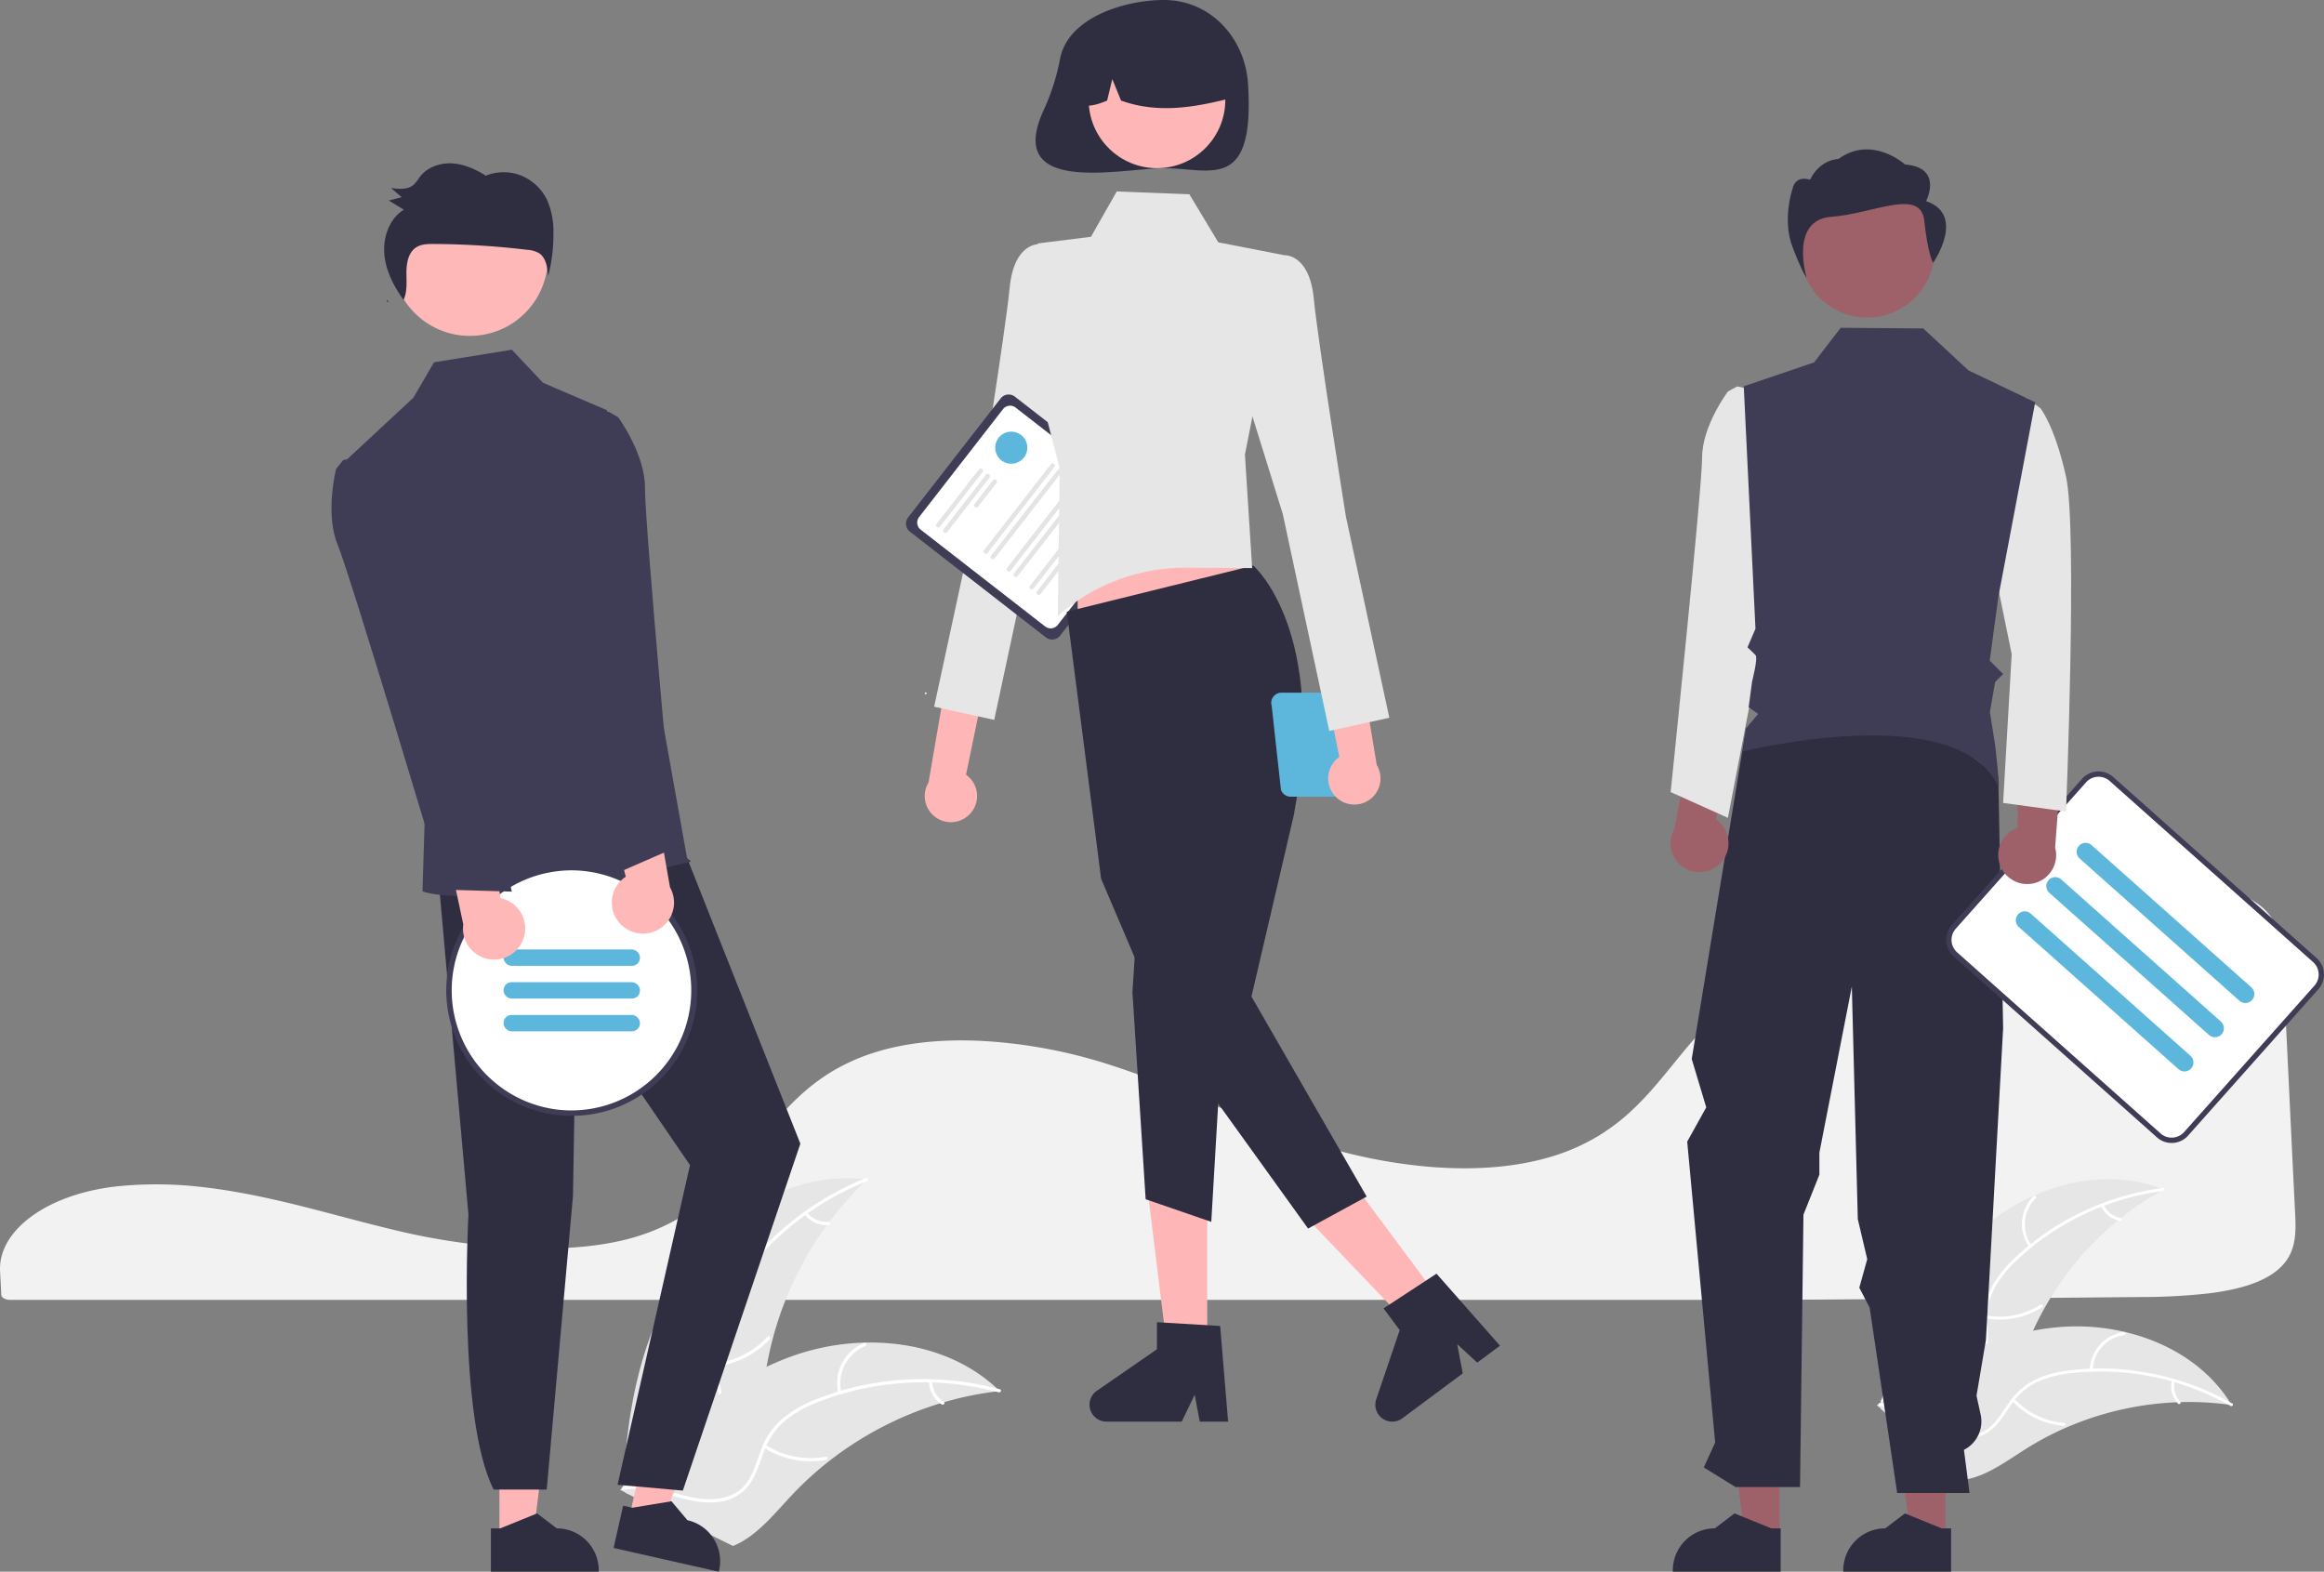 <svg data-name="Layer 1" xmlns="http://www.w3.org/2000/svg" width="100%"  viewBox="0 0 872.699 590.182" xmlns:xlink="http://www.w3.org/1999/xlink"><rect x="0" y="0" width="872.699" height="590.182" fill="#808080" stroke="none"/><path d="M222.381,599.644c-4.144,0-8.297.171-12.352.516l-.59.05c-26.899,2.378-46.574,16.173-45.764,32.09l.156,2.878c.103,1.819.213,3.775.304,5.945.049,1.07,1.509,1.892,3.326,1.892H829.101c46.649-.283,93.129-.64,138.141-1.06a235.086,235.086,0,0,0,25.273-1.31c12.509-1.48,21.191-4.415,26.545-8.972h.002c6.658-5.65,6.868-12.766,6.465-20.805-.82-16.232-1.634-33.285-2.445-50.286-.717-14.983-1.431-29.927-2.144-44.233-.441-8.49-1.422-15.984-8.983-21.712-8.195-6.194-23.141-9.334-44.423-9.334-.257,0-.512,0-.773.001-66.697.237-132.783,23.171-164.446,57.067-3.646,3.903-7.043,8.082-10.329,12.124-4.855,5.971-9.874,12.144-15.864,17.664a74.56,74.56,0,0,1-10.48,8.169c-.257.178-.551.368-.862.549-.712.464-1.456.911-2.182,1.31a75.768,75.768,0,0,1-13.365,6.076l-.468.157c-.353.126-.735.252-1.117.367-2.68.86-5.465,1.604-8.254,2.206-12.069,2.66-25.793,3.298-40.789,1.894a197.111,197.111,0,0,1-40.557-8.265c-13.886-4.389-26.884-9.86-39.454-15.151-5.521-2.325-11.232-4.729-16.935-7.006-1.072-.429-2.127-.848-3.197-1.267-6.966-2.715-13.281-4.957-19.306-6.854a190.553,190.553,0,0,0-46.008-8.521c-16.588-.908-31.206.805-43.438,5.079a74.597,74.597,0,0,0-9.825,4.233c-14.488,7.523-23.419,18.627-32.056,29.365-10.744,13.356-21.853,27.169-43.79,34.329-25.313,8.27-62.262,4.834-88.403-1.141-8.219-1.879-16.427-4.04-24.366-6.131q-4.809-1.267-9.626-2.517c-6.309-1.629-11.473-2.877-16.251-3.931l-1.511-.336c-.84-.183-1.682-.365-2.538-.539-5.674-1.191-10.958-2.129-16.162-2.866l-1.231-.18c-2.468-.325-4.776-.596-7.04-.823l-.904-.09C231.569,599.854,226.979,599.644,222.381,599.644Z" transform="translate(-163.651 -154.909)" fill="#f2f2f2"/><path d="M906.555,617.408c18.617-16.777,46.309-25.212,69.537-15.805a115.466,115.466,0,0,0-51.888,59.935c-3.698,9.838-6.786,21.166-15.882,26.433-5.659,3.278-12.7,3.438-19.046,1.856-6.346-1.582-12.162-4.754-17.899-7.894l-1.632-.037C877.073,657.93,887.938,634.184,906.555,617.408Z" transform="translate(-163.651 -154.909)" fill="#e6e6e6"/><path d="M975.963,602.112a98.692,98.692,0,0,0-54.906,25.931,42.5,42.5,0,0,0-8.345,10.377,24.376,24.376,0,0,0-2.818,12.516c.101,4.058.673,8.198-.214,12.21a14.925,14.925,0,0,1-7.425,9.689c-4.546,2.613-9.759,3.437-14.886,4.065-5.692.698-11.615,1.332-16.542,4.525-.597.387-1.162-.562-.566-.948,8.572-5.555,19.42-3.534,28.637-7.241,4.301-1.73,8.107-4.766,9.454-9.357,1.178-4.015.591-8.284.454-12.392a26.011,26.011,0,0,1,2.299-12.34,39.291,39.291,0,0,1,7.916-10.659,95.749,95.749,0,0,1,24.333-17.42,100.442,100.442,0,0,1,32.6-10.059c.703-.091.709,1.015.01,1.105Z" transform="translate(-163.651 -154.909)" fill="#fff"/><path d="M925.656,623.184a14.807,14.807,0,0,1,1.632-19.104c.506-.499,1.305.265.798.764a13.711,13.711,0,0,0-1.482,17.774c.415.577-.536,1.14-.948.566Z" transform="translate(-163.651 -154.909)" fill="#fff"/><path d="M909.571,648.884a28.539,28.539,0,0,0,20.394-4.083c.598-.385,1.164.564.566.948a29.685,29.685,0,0,1-21.23,4.206c-.701-.126-.427-1.197.27-1.071Z" transform="translate(-163.651 -154.909)" fill="#fff"/><path d="M953.656,607.341a8.381,8.381,0,0,0,6.269,4.894c.702.117.427,1.188-.27,1.071a9.392,9.392,0,0,1-6.947-5.399.571.571,0,0,1,.191-.757.555.555,0,0,1,.757.191Z" transform="translate(-163.651 -154.909)" fill="#fff"/><path d="M1001.67,682.507c-.44-.061-.881-.122-1.328-.176a110.379,110.379,0,0,0-17.882-.908c-.462.007-.931.021-1.392.041a116.365,116.365,0,0,0-41.75,9.61,113.005,113.005,0,0,0-15.163,8.056c-6.688,4.234-13.602,9.358-21.078,11.085a19.386,19.386,0,0,1-2.362.421l-30.889-26.745c-.04-.096-.086-.185-.126-.282l-1.282-1.011c.239-.176.49-.353.729-.528.138-.102.283-.199.421-.301.094-.066.189-.133.27-.198.031-.022.063-.044.088-.059.081-.065.164-.117.239-.176q2.103-1.49,4.235-2.955c.006-.007.006-.007.019-.008a166.157,166.157,0,0,1,34.601-18.599c.367-.139.739-.285,1.12-.411a107.831,107.831,0,0,1,16.939-4.767,95.329,95.329,0,0,1,9.553-1.334,79.272,79.272,0,0,1,24.723,1.752c16.143,3.743,30.91,12.608,39.656,26.433C1001.236,681.798,1001.453,682.146,1001.67,682.507Z" transform="translate(-163.651 -154.909)" fill="#e6e6e6"/><path d="M1001.262,682.839A98.692,98.692,0,0,0,941.81,670.486a42.5,42.5,0,0,0-12.911,3.261,24.376,24.376,0,0,0-9.785,8.297c-2.363,3.301-4.398,6.951-7.522,9.62a14.925,14.925,0,0,1-11.761,3.266c-5.203-.651-9.862-3.132-14.333-5.717-4.965-2.87-10.076-5.93-15.932-6.347-.71-.051-.59-1.149.119-1.098,10.189.726,17.633,8.871,27.225,11.46,4.476,1.208,9.343,1.075,13.182-1.779,3.358-2.496,5.459-6.258,7.823-9.621a26.011,26.011,0,0,1,9.265-8.469,39.291,39.291,0,0,1,12.738-3.745,95.749,95.749,0,0,1,29.917.742,100.443,100.443,0,0,1,32.085,11.596c.616.351-.045,1.237-.657.888Z" transform="translate(-163.651 -154.909)" fill="#fff"/><path d="M948.408,669.376a14.807,14.807,0,0,1,12.805-14.271c.705-.093.883.997.177,1.091a13.711,13.711,0,0,0-11.884,13.299c-.016.711-1.114.588-1.098-.119Z" transform="translate(-163.651 -154.909)" fill="#fff"/><path d="M920.092,680.212A28.539,28.539,0,0,0,938.834,689.23c.709.053.59,1.151-.119,1.098a29.685,29.685,0,0,1-19.483-9.424c-.484-.523.38-1.212.861-.692Z" transform="translate(-163.651 -154.909)" fill="#fff"/><path d="M980.303,673.584a8.381,8.381,0,0,0,2.058,7.682c.49.516-.374,1.205-.861.692a9.392,9.392,0,0,1-2.296-8.493.571.571,0,0,1,.609-.49.555.555,0,0,1,.49.609Z" transform="translate(-163.651 -154.909)" fill="#fff"/><path d="M419.194,634.093c15.245-23.122,42.515-39.848,69.975-36.249a127.604,127.604,0,0,0-38.822,78.537c-1.218,11.551-1.37,24.526-9.632,32.69-5.141,5.08-12.627,7.21-19.854,7.283-7.227.073-14.331-1.701-21.34-3.464l-1.756.415C398.935,685.634,403.949,657.215,419.194,634.093Z" transform="translate(-163.651 -154.909)" fill="#e6e6e6"/><path d="M489.172,598.425a109.067,109.067,0,0,0-51.51,43.008,46.968,46.968,0,0,0-6.039,13.42,26.938,26.938,0,0,0,.468,14.17c1.237,4.313,3.001,8.581,3.168,13.119a16.494,16.494,0,0,1-5.245,12.428c-4.135,4.059-9.482,6.391-14.79,8.489-5.894,2.33-12.052,4.656-16.434,9.441-.531.58-1.4-.278-.869-.857,7.623-8.326,19.787-9.182,28.614-15.711,4.119-3.047,7.345-7.353,7.508-12.638.143-4.621-1.673-9.024-2.962-13.38a28.745,28.745,0,0,1-.974-13.838,43.421,43.421,0,0,1,5.501-13.602,105.814,105.814,0,0,1,21.179-25.401,111.001,111.001,0,0,1,32.068-19.827c.727-.293,1.04.888.318,1.179Z" transform="translate(-163.651 -154.909)" fill="#fff"/><path d="M441.23,634.957a16.363,16.363,0,0,1-3.569-20.886c.403-.674,1.469-.08,1.066.595a15.152,15.152,0,0,0,3.359,19.422c.604.502-.256,1.368-.857.869Z" transform="translate(-163.651 -154.909)" fill="#fff"/><path d="M431.176,666.919a31.539,31.539,0,0,0,20.676-10.041c.533-.578,1.402.28.869.857a32.806,32.806,0,0,1-21.536,10.405c-.785.06-.789-1.161-.009-1.221Z" transform="translate(-163.651 -154.909)" fill="#fff"/><path d="M466.769,610.222a9.263,9.263,0,0,0,8.066,3.491c.784-.07.787,1.151.009,1.221a10.379,10.379,0,0,1-8.932-3.842.631.631,0,0,1-.006-.863.613.613,0,0,1,.863-.006Z" transform="translate(-163.651 -154.909)" fill="#fff"/><path d="M539.033,677.258c-.488.058-.976.115-1.469.182a121.983,121.983,0,0,0-19.378,4.003c-.492.136-.99.281-1.477.43a128.597,128.597,0,0,0-41.98,21.893,124.883,124.883,0,0,0-13.976,12.834c-5.975,6.389-11.944,13.792-19.46,17.719a21.424,21.424,0,0,1-2.409,1.107L398.407,715.415c-.069-.092-.143-.174-.213-.266l-1.653-.725c.206-.254.426-.513.633-.768.119-.148.247-.291.366-.439.082-.097.165-.194.234-.287.027-.032.055-.065.078-.088.069-.092.142-.171.206-.254q1.835-2.178,3.708-4.338c.005-.009.005-.009.018-.014,9.539-10.948,20.075-21.196,31.833-29.519.354-.25.712-.51,1.084-.751a119.167,119.167,0,0,1,16.791-9.81,105.352,105.352,0,0,1,9.846-4.085,87.605,87.605,0,0,1,26.93-5.005c18.307-.487,36.566,4.885,49.767,17.238C538.371,676.62,538.7,676.932,539.033,677.258Z" transform="translate(-163.651 -154.909)" fill="#e6e6e6"/><path d="M538.688,677.727a109.067,109.067,0,0,0-67.022,3.327,46.968,46.968,0,0,0-12.901,7.079,26.938,26.938,0,0,0-8.157,11.596c-1.609,4.188-2.77,8.658-5.369,12.382a16.494,16.494,0,0,1-11.671,6.765c-5.746.752-11.419-.606-16.92-2.127-6.108-1.688-12.426-3.539-18.806-2.356-.773.143-.95-1.064-.178-1.208,11.099-2.058,21.327,4.582,32.306,4.683,5.123.047,10.291-1.449,13.604-5.57,2.897-3.604,4.098-8.212,5.69-12.467A28.745,28.745,0,0,1,456.817,688.196a43.421,43.421,0,0,1,12.582-7.549,105.815,105.815,0,0,1,32.203-7.53,111.001,111.001,0,0,1,37.542,3.476c.757.204.296,1.335-.455,1.133Z" transform="translate(-163.651 -154.909)" fill="#fff"/><path d="M478.414,678.031A16.364,16.364,0,0,1,488.14,659.206c.728-.296,1.221.821.493,1.117a15.152,15.152,0,0,0-9.011,17.53c.181.764-1.028.938-1.208.178Z" transform="translate(-163.651 -154.909)" fill="#fff"/><path d="M451.144,697.498a31.539,31.539,0,0,0,22.554,4.431c.773-.141.951,1.067.178,1.208a32.806,32.806,0,0,1-23.46-4.659c-.663-.425.069-1.402.728-.98Z" transform="translate(-163.651 -154.909)" fill="#fff"/><path d="M513.697,673.658a9.263,9.263,0,0,0,4.339,7.644c.668.416-.064,1.393-.728.98a10.379,10.379,0,0,1-4.818-8.445.631.631,0,0,1,.515-.693.613.613,0,0,1,.693.515Z" transform="translate(-163.651 -154.909)" fill="#fff"/><path d="M527.689,460.738a9.76,9.76,0,0,0-1.282-14.911l15.932-77.107-17.189,5.423-12.818,74.595a9.813,9.813,0,0,0,15.357,12.001Z" transform="translate(-163.651 -154.909)" fill="#ffb6b6"/><path d="M564.515,254.628l-10.648-8.037s-9.393-.665-11.056,16.274S530.732,344.815,530.732,344.815l-16.293,75.463,22.554,4.95,17.451-81.438,17.469-56.184Z" transform="translate(-163.651 -154.909)" fill="#e6e6e6"/><path d="M556.404,394.262l-51.075-39.713a3.809,3.809,0,0,1-.668-5.338l34.751-44.693a3.809,3.809,0,0,1,5.338-.668l51.075,39.713a3.809,3.809,0,0,1,.668,5.338l-34.751,44.693A3.809,3.809,0,0,1,556.404,394.262Z" transform="translate(-163.651 -154.909)" fill="#3f3d56"/><path d="M556.123,390.152l-46.742-36.345a3.382,3.382,0,0,1-.593-4.74L540.291,308.552a3.382,3.382,0,0,1,4.74-.593l46.742,36.345a3.382,3.382,0,0,1,.593,4.74l-31.503,40.516A3.382,3.382,0,0,1,556.123,390.152Z" transform="translate(-163.651 -154.909)" fill="#fff"/><path d="M515.508,352.777a.845.845,0,0,1-.148-1.185l15.893-20.439a.844.844,0,1,1,1.333,1.037L516.693,352.629A.845.845,0,0,1,515.508,352.777Z" transform="translate(-163.651 -154.909)" fill="#e4e4e4"/><path d="M518.142,354.825a.845.845,0,0,1-.148-1.185l15.893-20.439a.844.844,0,1,1,1.333,1.037L519.327,354.677A.845.845,0,0,1,518.142,354.825Z" transform="translate(-163.651 -154.909)" fill="#e4e4e4"/><path d="M529.78,345.294a.845.845,0,0,1-.148-1.185l6.889-8.86a.844.844,0,1,1,1.333,1.037l-6.889,8.86A.845.845,0,0,1,529.78,345.294Z" transform="translate(-163.651 -154.909)" fill="#e4e4e4"/><path d="M533.331,362.681a.845.845,0,0,1-.148-1.185l25.089-32.267a.844.844,0,1,1,1.333,1.037l-25.089,32.267A.845.845,0,0,1,533.331,362.681Z" transform="translate(-163.651 -154.909)" fill="#e4e4e4"/><path d="M535.965,364.729a.845.845,0,0,1-.148-1.185l25.089-32.267a.844.844,0,1,1,1.333,1.037l-25.089,32.267A.845.845,0,0,1,535.965,364.729Z" transform="translate(-163.651 -154.909)" fill="#e4e4e4"/><path d="M541.944,369.378a.845.845,0,0,1-.148-1.185l25.089-32.267a.844.844,0,1,1,1.333,1.037L543.129,369.229A.845.845,0,0,1,541.944,369.378Z" transform="translate(-163.651 -154.909)" fill="#e4e4e4"/><path d="M544.578,371.426a.845.845,0,0,1-.148-1.185l25.089-32.267a.844.844,0,1,1,1.333,1.037l-25.089,32.267A.845.845,0,0,1,544.578,371.426Z" transform="translate(-163.651 -154.909)" fill="#e4e4e4"/><path d="M550.558,376.075a.845.845,0,0,1-.148-1.185l25.089-32.267a.844.844,0,1,1,1.333,1.037l-25.089,32.267A.845.845,0,0,1,550.558,376.075Z" transform="translate(-163.651 -154.909)" fill="#e4e4e4"/><path d="M553.192,378.123a.845.845,0,0,1-.148-1.185L578.133,344.671a.844.844,0,0,1,1.333,1.037l-25.089,32.267A.845.845,0,0,1,553.192,378.123Z" transform="translate(-163.651 -154.909)" fill="#e4e4e4"/><circle cx="347.608" cy="260.34" r="0.347" fill="#fff"/><path d="M561.778,176.706a83.478,83.478,0,0,1-5.956,19.01c-15.673,33.157,28.961,22.349,44.912,22.349,17.44,0,34.126,9.171,31.578-31.578-1.089-17.406-14.138-31.578-31.578-31.578C585.838,154.909,564.893,161.531,561.778,176.706Z" transform="translate(-163.651 -154.909)" fill="#2f2e41"/><polygon points="453.34 508.085 438.481 508.085 431.41 450.772 453.34 450.772 453.34 508.085" fill="#ffb6b6"/><path d="M624.833,688.739H614.177l-1.902-10.06-4.871,10.06H579.142a6.353,6.353,0,0,1-3.61-11.581l22.569-15.587V651.401l23.739,1.417Z" transform="translate(-163.651 -154.909)" fill="#2f2e41"/><polygon points="541.617 489.333 529.693 498.2 489.82 456.429 507.418 443.342 541.617 489.333" fill="#ffb6b6"/><path d="M726.923,660.222l-8.551,6.359-7.529-6.938,2.094,10.98-22.679,16.864a6.353,6.353,0,0,1-9.807-7.139l8.81-25.975-6.069-8.162,19.895-13.028Z" transform="translate(-163.651 -154.909)" fill="#2f2e41"/><polygon points="404.675 244.313 475.21 233.327 461.183 191.129 404.675 191.129 404.675 244.313" fill="#ffb6b6"/><path d="M634.29,367.291s28.193,24.357,15.185,93.793L633.595,529.12l43.266,75.116-22,12-53.318-74.105L577.145,484.901,564.24,384.599Z" transform="translate(-163.651 -154.909)" fill="#2f2e41"/><polygon points="426.942 346.301 425.246 372.562 430.21 450.327 454.854 458.812 459.521 379.134 426.942 346.301" fill="#2f2e41"/><path d="M583.016,226.805l27.265,1.064,10.866,18.038,24.792,4.84L631.139,325.619l2.722,42.617-24.686-.151a72.207,72.207,0,0,0-48.314,18.151l0,0,.738-55.32-10.618-41.296,2.386-43.301,19.944-2.493Z" transform="translate(-163.651 -154.909)" fill="#e6e6e6"/><circle cx="434.471" cy="37.487" r="25.661" fill="#ffb6b6"/><path d="M580.695,166.239a29.393,29.393,0,0,1,44.688,25.653c-13.075,3.283-26.812,5.795-40.756.785l-3.293-8.059-1.941,8.065c-4.246,1.736-8.504,3.204-12.761-.017A30.012,30.012,0,0,1,580.695,166.239Z" transform="translate(-163.651 -154.909)" fill="#2f2e41"/><path d="M641.193,419.971l3.459,31.393a3.832,3.832,0,0,0,3.662,2.705h15.945a3.832,3.832,0,0,0,3.663-2.705l2.865-24.061a5.819,5.819,0,1,0,1.5-10.947,3.798,3.798,0,0,0-2.907-1.344H644.856A3.832,3.832,0,0,0,641.193,419.971Zm30.095,5.705,1.755-5.705a3.792,3.792,0,0,0,.058-2.028c.075-.004.146-.022.222-.022a4.155,4.155,0,1,1,0,8.31A4.102,4.102,0,0,1,671.288,425.675Z" transform="translate(-163.651 -154.909)" fill="#5db7dd"/><path d="M665.237,454.09a9.76,9.76,0,0,1,1.357-14.904L651.055,361.999l17.161,5.51,12.439,74.659A9.813,9.813,0,0,1,665.237,454.09Z" transform="translate(-163.651 -154.909)" fill="#ffb6b6"/><path d="M635.292,258.783l10.648-8.037s9.393-.665,11.056,16.274S669.075,348.97,669.075,348.97l16.293,75.463-22.554,4.95-17.451-81.438-17.469-56.184Z" transform="translate(-163.651 -154.909)" fill="#e6e6e6"/><circle cx="379.745" cy="168.11" r="6.027" fill="#5db7dd"/><polygon points="187.545 578.006 200.106 578.005 206.082 529.556 187.543 529.557 187.545 578.006" fill="#ffb6b6"/><path d="M347.992,728.814l3.536-0,13.803-5.613,7.398,5.613h.001A15.765,15.765,0,0,1,388.494,744.577v.512l-40.502.002Z" transform="translate(-163.651 -154.909)" fill="#2f2e41"/><polygon points="236.221 570.09 248.474 572.857 264.975 526.914 246.891 522.831 236.221 570.09" fill="#ffb6b6"/><path d="M397.65,720.293l3.449.779,14.701-2.435,5.98,7.104.001 0a15.765,15.765,0,0,1,11.905,18.849l-.113.5-39.507-8.92Z" transform="translate(-163.651 -154.909)" fill="#2f2e41"/><path d="M328.2,483.699,339.559,610.959s-4.256,76.401,9.477,103.286h19.917L378.814,603.982l1.238-74.009,42.699,62.439L395.555,712.442l24.513,2.191,44.133-130.261L415.715,462.088Z" transform="translate(-163.651 -154.909)" fill="#2f2e41"/><circle cx="176.446" cy="96.839" r="29.293" fill="#ffb8b8"/><path d="M391.591,308.956l-24.032-10.311L355.861,286.236l-29.225,4.713-7.754,13.295-25.101,23.34,29.409,132.973-.89,29.043s18.822,8.474,100.453-11.036c.979-.234-1.07-1.259-1.07-1.259Z" transform="translate(-163.651 -154.909)" fill="#3f3d56"/><path d="M309.636,268.369q-.306-.418-.606-.843c-.081.17-.145.346-.237.512Z" transform="translate(-163.651 -154.909)" fill="#2f2e41"/><path d="M369.235,230.321a18.691,18.691,0,0,0-9.78-9.448,17.845,17.845,0,0,0-13.379.012c-3.873-2.447-8.175-4.386-12.707-4.627s-9.323,1.441-12.115,5.142a19.776,19.776,0,0,1-2.117,2.75c-2.245,2.079-5.656,1.779-8.64,1.354q2.007,1.72,4.016,3.441-2.43.635-4.86,1.27,2.836,1.72,5.671,3.44c-5.488,3.294-7.982,10.484-7.323,17.013.623,6.182,3.608,11.835,7.176,16.86,1.423-3.004,1.117-6.597,1.093-9.98-.025-3.574.608-7.633,3.472-9.631,1.932-1.347,4.416-1.408,6.746-1.395a309.938,309.938,0,0,1,35.159,2.195,9.897,9.897,0,0,1,4.501,1.306c2.58,1.76,3.083,5.393,3.342,8.581a62.172,62.172,0,0,0,1.985-16.117A29.707,29.707,0,0,0,369.235,230.321Z" transform="translate(-163.651 -154.909)" fill="#2f2e41"/><circle cx="214.704" cy="371.895" r="46.105" fill="#fff"/><path d="M378.355,479.674a47.383,47.383,0,0,0-7.08.533c-1.199.174-2.366.4-3.524.676a47.106,47.106,0,0,0-19.968,81.76c.789.666,1.588,1.311,2.418,1.926a47.12,47.12,0,1,0,28.155-84.895Zm0,92.21a44.821,44.821,0,0,1-26.639-8.74c-.84-.615-1.649-1.25-2.438-1.926a45.054,45.054,0,0,1,20.102-78.594c1.147-.236,2.295-.42,3.463-.564a44.602,44.602,0,0,1,5.512-.338,45.081,45.081,0,0,1,0,90.161Z" transform="translate(-163.651 -154.909)" fill="#3f3d56"/><rect x="352.741" y="511.436" width="51.228" height="6.147" rx="3" transform="translate(593.06 874.11) rotate(-180)" fill="#5db7dd"/><rect x="352.741" y="523.73" width="51.228" height="6.147" rx="3" transform="translate(593.06 898.699) rotate(-180)" fill="#5db7dd"/><rect x="352.741" y="536.025" width="51.228" height="6.147" rx="3" transform="translate(593.06 923.288) rotate(180)" fill="#5db7dd"/><polygon points="730.52 576.442 717.349 576.441 711.083 525.639 730.522 525.64 730.52 576.442" fill="#9e616a"/><polygon points="668.209 576.442 655.039 576.441 648.773 525.639 668.212 525.64 668.209 576.442" fill="#9e616a"/><path d="M832.324,745.091l-40.502-.002V744.577a15.765,15.765,0,0,1,15.764-15.764h.001l7.398-5.613,13.803,5.613,3.536 0Z" transform="translate(-163.651 -154.909)" fill="#2f2e41"/><path d="M896.324,745.091l-40.502-.002V744.577a15.765,15.765,0,0,1,15.764-15.764h.001l7.398-5.613,13.803,5.613,3.536 0Z" transform="translate(-163.651 -154.909)" fill="#2f2e41"/><path d="M818.941,430.688,798.924,552.572l5.447,18.163-7.148,12.864,10.497,112.97-4.261,9.381,11.906,7.342h24.226L840.877,611.02l5.984-15.016v-8.276l12.182-62.364,2.243,87.336,3.544,15.039L861.853,638.448l3.889,7.502,10.331,69.571H903.239l-2.101-16.185,0,0a11.962,11.962,0,0,0,6.281-13.237l-1.558-7.094,3.545-20.976,6.455-117.024-1.82-94.423L882.262,422.28Z" transform="translate(-163.651 -154.909)" fill="#2f2e41"/><circle id="ab6171fa-7d69-4734-b81c-8dff60f9761b" data-name="Ellipse 219" cx="701.179" cy="94.026" r="25.239" fill="#9e616a"/><path d="M809.686,479.055A10.803,10.803,0,0,0,807.956,462.58l9.814-37.115-18.909,6.36-6.421,34.27a10.862,10.862,0,0,0,17.245,12.96Z" transform="translate(-163.651 -154.909)" fill="#9e616a"/><path id="bc44dde2-a388-4b93-9ca4-c442728432a9-58" data-name="Path 1101" d="M820.015,300.86l-4.059-.842-3.461,1.917s-9.669,12.892-9.669,24.709S791.008,452.339,791.008,452.339l21.486,9.669,17.189-89.168Z" transform="translate(-163.651 -154.909)" fill="#e6e6e6"/><path id="bf427902-b9bf-4946-b5d7-5c1c7e04535e-59" data-name="Path 1104" d="M886.932,230.431s6.601-12.619-7.922-13.767c0,0-12.381-11.231-25-2.053,0,0-6.883,0-10.647,7.789,0,0-5.414-2.053-6.603,3.442,0,0-3.961,11.472,0,21.797s5.277,11.472,5.277,11.472-6.509-21.647,9.335-22.794,33.574-11.049,34.895,1.571,3.307,15.729,3.307,15.729S902.115,235.593,886.932,230.431Z" transform="translate(-163.651 -154.909)" fill="#2f2e41"/><path d="M979.128,583.598a7.723,7.723,0,0,1-5.163-1.97L897.584,513.638a7.789,7.789,0,0,1-.638-10.984L945.876,447.685a7.789,7.789,0,0,1,10.985-.639l76.381,67.992a7.78,7.78,0,0,1,.638,10.983l-48.931,54.968a7.726,7.726,0,0,1-5.36,2.595C979.435,583.595,979.281,583.598,979.128,583.598Z" transform="translate(-163.651 -154.909)" fill="#fff"/><path d="M979.127,584.098a8.219,8.219,0,0,1-5.495-2.096l-76.381-67.991a8.291,8.291,0,0,1-.679-11.691l48.93-54.968a8.292,8.292,0,0,1,11.691-.68l76.381,67.992a8.282,8.282,0,0,1,.679,11.69L985.323,581.323a8.229,8.229,0,0,1-5.705,2.762C979.454,584.094,979.291,584.098,979.127,584.098Zm-27.436-137.518a6.264,6.264,0,0,0-4.694,2.102l-48.93,54.968a6.287,6.287,0,0,0,.515,8.867l76.381,67.991a6.279,6.279,0,0,0,8.867-.516l48.931-54.968a6.28,6.28,0,0,0-.515-8.866l-76.381-67.992A6.255,6.255,0,0,0,951.691,446.58Z" transform="translate(-163.651 -154.909)" fill="#3f3d56"/><path d="M1006.825,531.541a3.353,3.353,0,0,1-2.237-.851l-59.956-53.371a3.367,3.367,0,1,1,4.477-5.029l59.957,53.371a3.366,3.366,0,0,1-2.241,5.88Z" transform="translate(-163.651 -154.909)" fill="#5db7dd"/><path d="M995.389,544.388a3.353,3.353,0,0,1-2.237-.851l-59.956-53.371a3.366,3.366,0,1,1,4.477-5.028l59.957,53.371a3.365,3.365,0,0,1-2.241,5.879Z" transform="translate(-163.651 -154.909)" fill="#5db7dd"/><path d="M983.953,557.236a3.35,3.35,0,0,1-2.237-.852L921.759,503.014a3.367,3.367,0,1,1,4.478-5.029l59.956,53.371a3.365,3.365,0,0,1-2.24,5.88Z" transform="translate(-163.651 -154.909)" fill="#5db7dd"/><path d="M915.388,481.246a10.803,10.803,0,0,1,5.91-15.475l.065-38.39,16.636,11.011L935.387,473.159a10.862,10.862,0,0,1-19.999,8.086Z" transform="translate(-163.651 -154.909)" fill="#9e616a"/><path id="f348f81f-b961-4ae4-bc6b-758f6acfb12a-60" data-name="Path 1100" d="M916.926,311.381,924.358,304.217l5.46,3.941s5.372,6.446,9.669,25.784,0,125.695,0,125.695l-23.635-3.223,3.223-55.864-9.669-47.27Z" transform="translate(-163.651 -154.909)" fill="#e6e6e6"/><path d="M927.9,305.964l-25.039-11.961-17-15.768-31-.232-10,13-26.4,8.968,4.4,91.032-3,7s2.09,1.888,3.045,2.944-1.32,9.897-1.32,9.897l-1.282,9.618,3.557,2.541-4.624,5.462-1.148,8.61s80.715-20.062,95.966,13.172c.806,1.756-1.178-15.405-1.178-15.405l-1.984-12.563,1.968-11.276,3-3-5.032-5.032,3.226-23.874Z" transform="translate(-163.651 -154.909)" fill="#3f3d56"/><path d="M360.06,507.775a11.6,11.6,0,0,0-8.504-15.622l-5.562-40.844-16.127,14.098,7.754,36.625a11.662,11.662,0,0,0,22.439,5.744Z" transform="translate(-163.651 -154.909)" fill="#ffb8b8"/><path id="e1bf2fad-858c-4bea-9733-320cc40b59f5-61" data-name="Path 1101" d="M296.875,326.838l-4.371.837-2.642,3.327s-4.275,16.766.595,28.484,40.076,129.497,40.076,129.497l25.288.733L336.121,394.222Z" transform="translate(-163.651 -154.909)" fill="#3f3d56"/><path d="M396.567,501.784a11.599,11.599,0,0,1,2.066-17.666l-10.068-39.972,20.221,7.068,6.46,36.875a11.662,11.662,0,0,1-18.679,13.696Z" transform="translate(-163.651 -154.909)" fill="#ffb8b8"/><path id="ff35f29e-9865-4218-824f-c5cf71e1b056-62" data-name="Path 1101" d="M387.733,310.335l4.368-.853,3.692,2.102s10.218,13.964,10.068,26.651,11.097,135.101,11.097,135.101l-23.191,10.109-17.327-95.953Z" transform="translate(-163.651 -154.909)" fill="#3f3d56"/></svg>